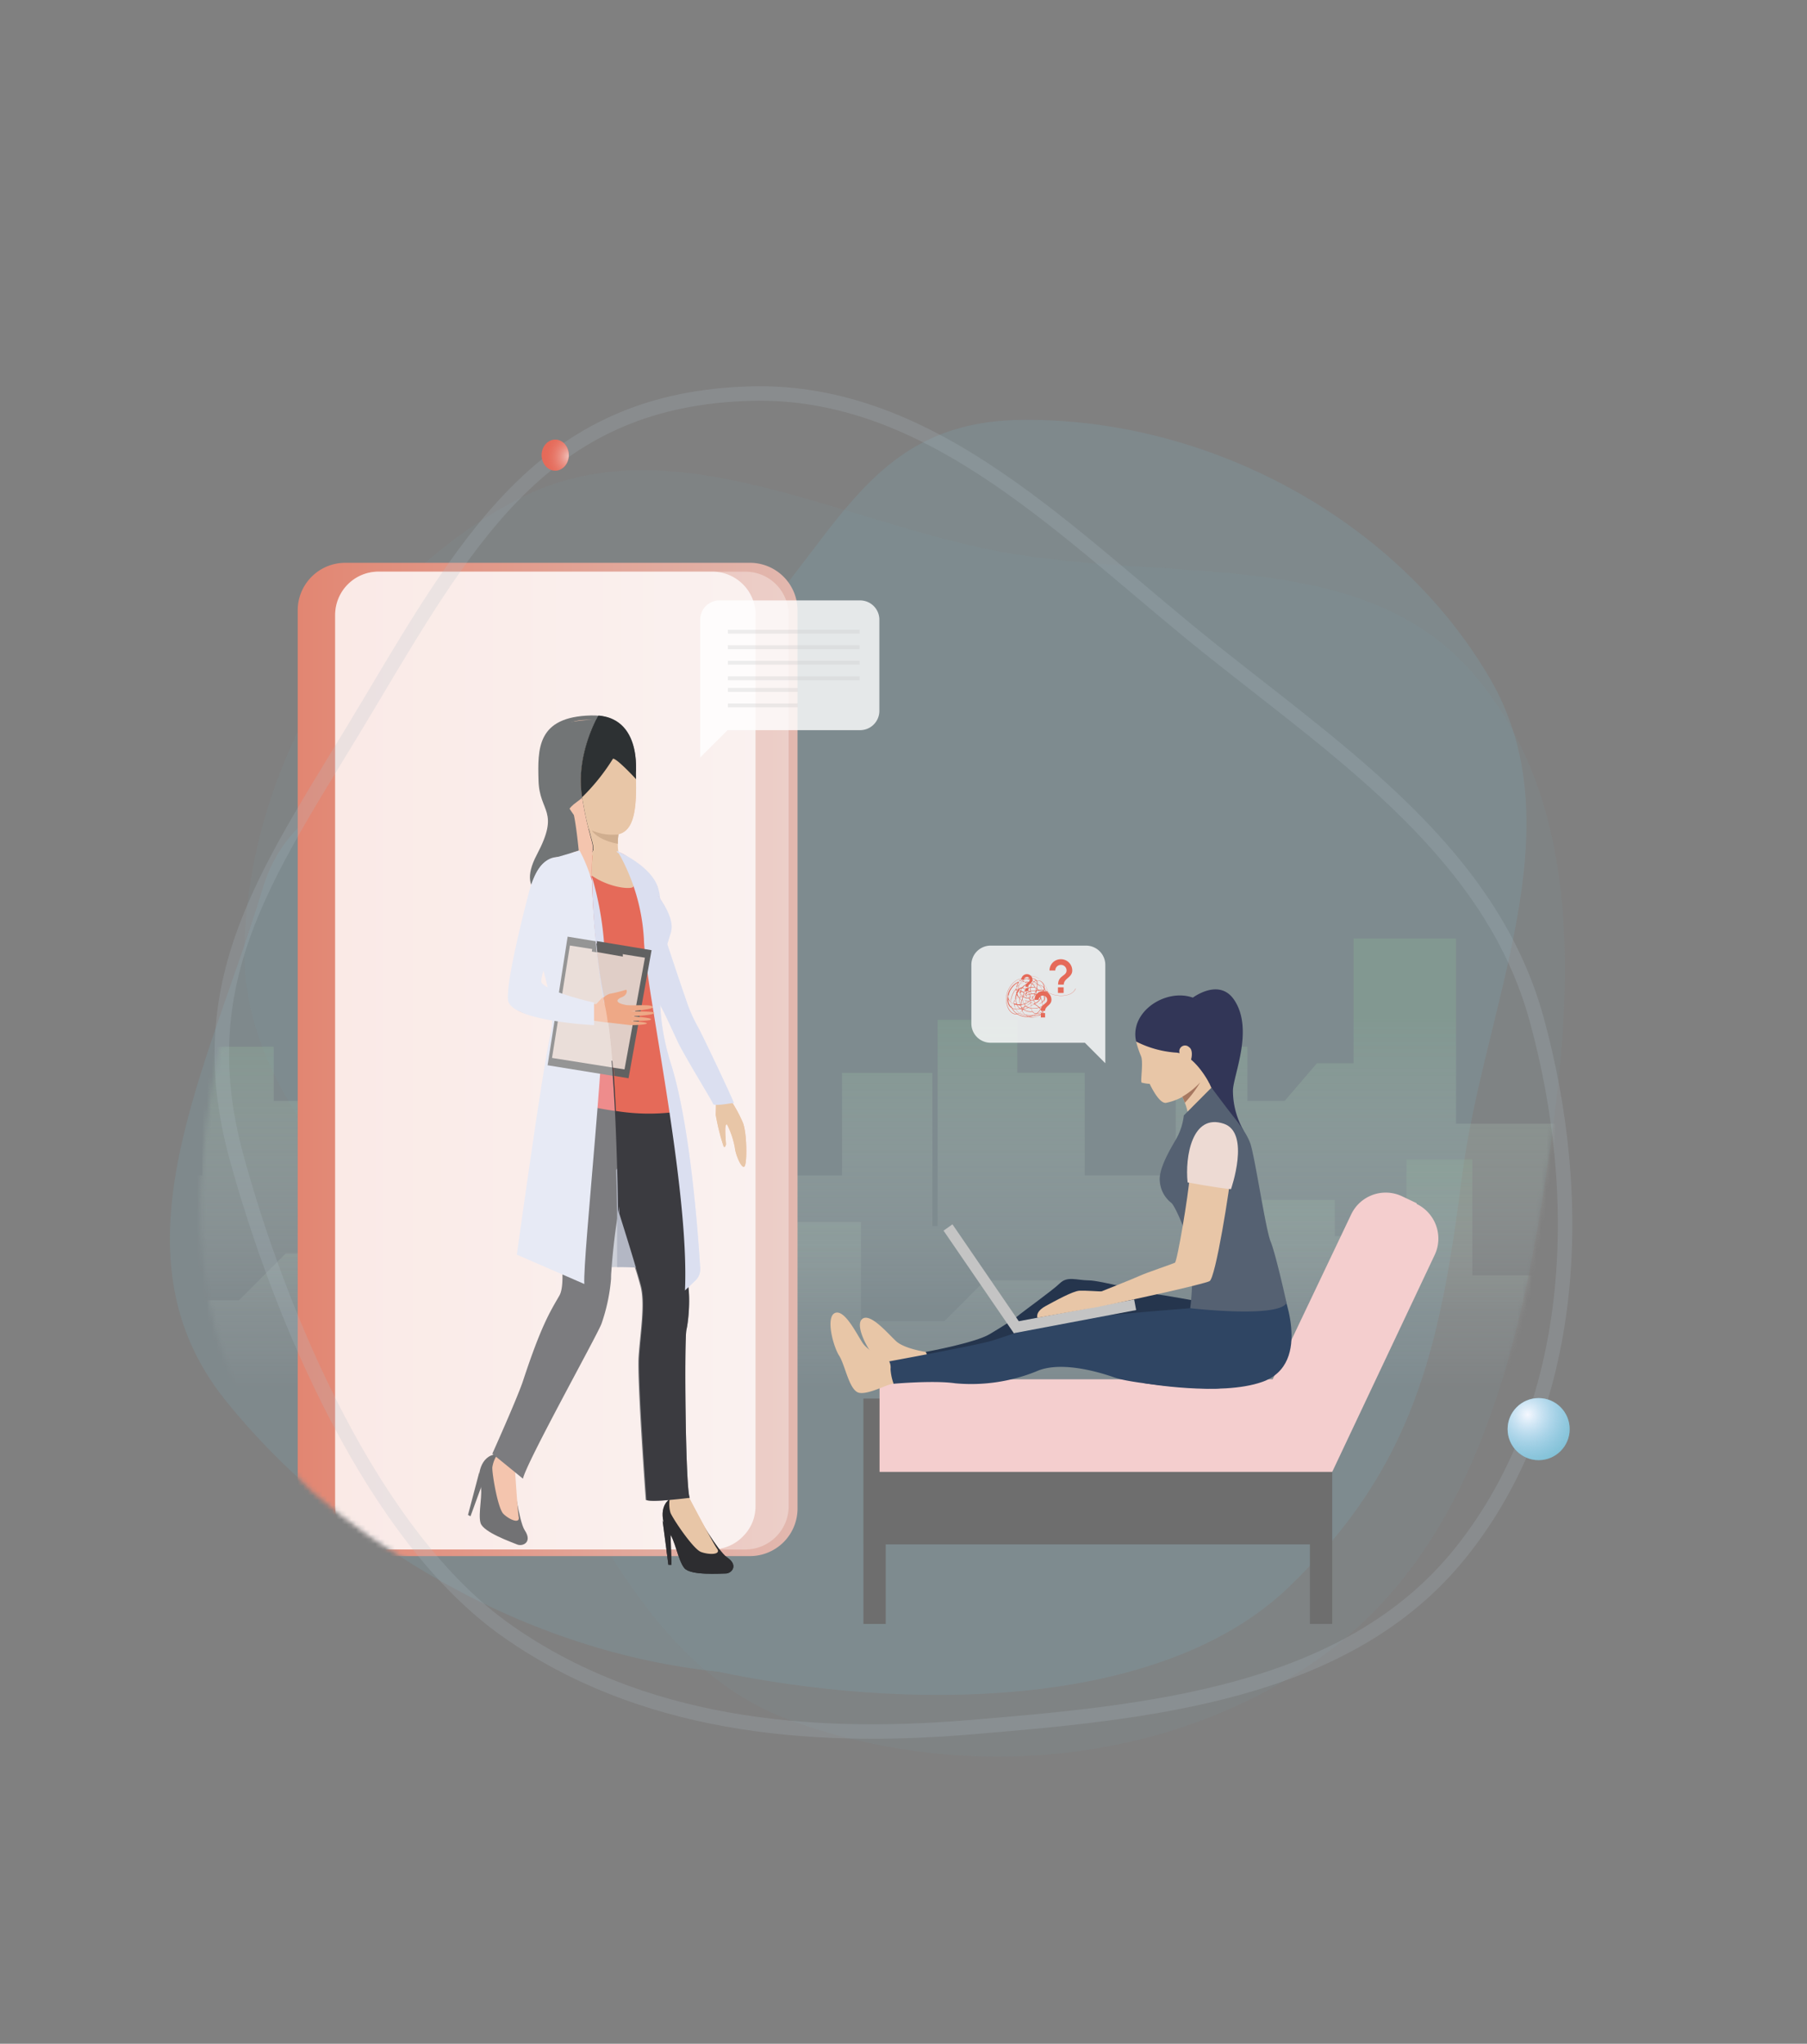 <svg id="Layer_1" data-name="Layer 1" xmlns="http://www.w3.org/2000/svg" xmlns:xlink="http://www.w3.org/1999/xlink" viewBox="0 0 375 424"><rect x="0" y="0" width="375" height="424" fill="#808080" stroke="none"/><defs><style>.cls-1{fill:#e0eae3;}.cls-1,.cls-2,.cls-3{fill-rule:evenodd;}.cls-2,.cls-3,.cls-36{fill:#7abed1;}.cls-2,.cls-3{fill-opacity:0.15;}.cls-2{opacity:0.4;}.cls-2,.cls-25,.cls-34,.cls-38,.cls-5,.cls-6{isolation:isolate;}.cls-4{mask:url(#mask);}.cls-38,.cls-5,.cls-6{opacity:0.3;}.cls-5{fill:url(#linear-gradient);}.cls-6{fill:url(#linear-gradient-2);}.cls-7{fill:#587aa3;}.cls-8{fill:url(#linear-gradient-3);}.cls-9{opacity:0.73;}.cls-10,.cls-21,.cls-25{fill:#fff;}.cls-11{fill:#b3b7c4;}.cls-12{fill:#2d2d30;}.cls-13{fill:#eea886;}.cls-14{fill:#dbdff0;}.cls-15{fill:#3b3b40;}.cls-16{fill:#2d3133;}.cls-17{fill:#e55353;}.cls-18{fill:#a77860;}.cls-19{fill:#616161;}.cls-20{fill:#e0cec7;}.cls-21{fill-opacity:0.33;}.cls-22{fill:#e8c6a7;}.cls-23{fill:#e56a59;}.cls-24{fill:#d0ae8f;}.cls-25{opacity:0.8;}.cls-26{fill:#6e6e6e;}.cls-27{fill:#f4cece;}.cls-28{fill:#25354d;}.cls-29{fill:#2f4563;}.cls-30{fill:#323657;}.cls-31{fill:#556172;}.cls-32,.cls-38{fill:#c4c4c4;}.cls-33{fill:#eddad3;}.cls-34{fill:none;stroke:#b3becb;stroke-width:3px;opacity:0.2;}.cls-35{fill:url(#radial-gradient);}.cls-37{fill:url(#radial-gradient-2);}</style><mask id="mask" x="-53.6" y="91.78" width="434.12" height="304.91" maskUnits="userSpaceOnUse"><g id="mask0"><path class="cls-1" d="M64.64,309.34c-31.84-30.67-24.9-75.45-13.46-113.25C61.34,162.53,34.5,127,62.06,105.36c27.91-21.93,92.3,6.57,127.78,5.9,38.62-.74,113.42-39.25,132.9-5.9,18.17,31.12,2.55,103.76-2.05,139.5-2.91,22.52-7.86,46.49-19.4,61.52-6.71,8.72-19.76,8.77-29.25,17.92-27.16,26.18-59.17,30.11-96.72,26.36C136.49,346.77,95.31,336.3,64.64,309.34Z"/></g></mask><linearGradient id="linear-gradient" x1="163.46" y1="214.63" x2="163.46" y2="154.04" gradientTransform="matrix(1, 0, 0, -1, 0, 426)" gradientUnits="userSpaceOnUse"><stop offset="0" stop-color="#8cb696"/><stop offset="1" stop-color="#fff" stop-opacity="0"/></linearGradient><linearGradient id="linear-gradient-2" x1="163.46" y1="188.69" x2="163.46" y2="138.04" gradientTransform="matrix(1, 0, 0, -1, 0, 426)" gradientUnits="userSpaceOnUse"><stop offset="0" stop-color="#8cb696" stop-opacity="0.85"/><stop offset="1" stop-color="#fff" stop-opacity="0"/></linearGradient><linearGradient id="linear-gradient-3" x1="61.78" y1="206.2" x2="165.51" y2="206.2" gradientTransform="matrix(1, 0, 0, -1, 0, 426)" gradientUnits="userSpaceOnUse"><stop offset="0" stop-color="#e28672"/><stop offset="1" stop-color="#e2b8af"/></linearGradient><radialGradient id="radial-gradient" cx="-90.25" cy="635.67" r="1" gradientTransform="matrix(-0.77, 5.94, 5.23, 0.68, -3275.93, 198.52)" gradientUnits="userSpaceOnUse"><stop offset="0" stop-color="#f1c3bd"/><stop offset="1" stop-color="#e56a59" stop-opacity="0"/></radialGradient><radialGradient id="radial-gradient-2" cx="-104.37" cy="620.95" r="1" gradientTransform="matrix(-1.76, 11.88, 11.88, 1.76, -7243.55, 440.53)" gradientUnits="userSpaceOnUse"><stop offset="0" stop-color="#f5f8ff"/><stop offset="1" stop-color="#a6d0f6" stop-opacity="0"/></radialGradient></defs><path class="cls-2" d="M274.39,343.59c-31.15,22.44-73.86,26.49-110,13.45-32.06-11.57-43.07-47.91-62.7-75.78-19.87-28.21-52.09-51.07-50.94-85.55,1.26-37.53,23.52-75,56.89-92.22,31.14-16.06,66,4.77,100.49,11.07s74.64-1.26,97.5,25.1c24,27.71,20.7,68.5,15.14,104.76C315.05,281.92,305.18,321.42,274.39,343.59Z"/><path class="cls-3" d="M46.76,290.48c-24.73-30.8-3.57-68.54,7.8-106.28,10.09-33.51,62.61-22.17,90.09-43.77,27.83-21.87,31.37-52.68,66.79-53.31,38.55-.68,78.22,20.2,97.71,53.54,18.19,31.11-1.25,68-5.79,103.71-4.53,35.55-10.07,60-35.82,84.81-27.08,26.12-80.61,25.62-118.62,17.61C110.14,342.86,71.2,320.91,46.76,290.48Z"/><g class="cls-4"><path class="cls-5" d="M380.52,222.59v174.1H-53.6V228.41h14V246.1h17.89l7.08,8.26h7.18v-42.8H9.1v11h14v21.28H42V217.16H56.81V228.4h7.73l6.69-7.81h7.61V194.7h21.28v38.43h21.76v9.26h8.43v-14h32.14v15.46h12.29V222.59h18.75v31.77h1.1v-42.8h16.52v11h14v21.28H244V217.16h14.86V228.4h7.74l6.69-7.81h7.61V194.7h21.27v38.43h21.77v9.26h8.43v-14h16.92v15.46h27.5V222.59Z"/><path class="cls-6" d="M-53.6,335.16v-87h16.35V264h18.79l5.73,5.75H49.61l9.7-9.72H78.89V243.73H96v22h31.53l12.15-12.18h39v20.53H196l8.43-8.45h21.34l6,6.05h26.41V248.94H277v7.51h14.89V240.53h13.66v24.06h38.31l3.58,3.59h33.08v67Z"/><path class="cls-7" d="M74.47,321.45H144.1a9,9,0,0,0,9-9V127.59a9,9,0,0,0-9-9H74.47a9,9,0,0,0-9,9V312.46A9,9,0,0,0,74.47,321.45Z"/><path class="cls-8" d="M71.68,322.83h83.93a9.88,9.88,0,0,0,9.9-9.85V126.61a9.88,9.88,0,0,0-9.9-9.85H71.68a9.87,9.87,0,0,0-9.9,9.85V313A9.87,9.87,0,0,0,71.68,322.83Z"/><g class="cls-9"><path class="cls-10" d="M156.79,127.59V312.47a9,9,0,0,1-.68,3.44,9.13,9.13,0,0,1-2,2.91,8.81,8.81,0,0,1-2.91,1.95,9,9,0,0,1-3.43.68H78.56a9,9,0,0,1-9-9V127.59a9,9,0,0,1,9-9h69.26a9,9,0,0,1,9,9Z"/></g><path class="cls-11" d="M118.23,264.08a48.05,48.05,0,0,1,21.57,0l-5.68-28.91S119.91,250.11,118.23,264.08Z"/><path class="cls-12" d="M144.67,314.32s4.35,7.53,6.19,8.76c2.5,1.67.94,3.36-.25,3.36s-7.24.45-8.57-1.1-2-6.17-3.24-7.38-2.38-5.68.6-7.19C142.67,309.11,144.67,314.32,144.67,314.32Z"/><path class="cls-13" d="M142.86,310.44s5,9.52,5.94,10.84-1.72,1.31-3.35.68-5.86-6.94-6.32-8.15a6.57,6.57,0,0,1-.12-3Z"/><path class="cls-12" d="M137.51,315.49l1.2,9.15.64,0-.2-6.59Z"/><path class="cls-12" d="M106.6,307.06s1.07,8.56,2.3,10.42c1.67,2.51-.47,3.41-1.58,2.94s-7-2.52-7.59-4.45.6-6.38-.08-8,0-6.09,3.44-6.27C106.82,301.54,106.6,307.06,106.6,307.06Z"/><path class="cls-13" d="M106.74,302.82s.64,10.38.91,11.9-2,.52-3.18-.65-2.37-8.4-2.3-9.65a6.65,6.65,0,0,1,1.06-2.7Z"/><path class="cls-12" d="M99.47,305.39l-2.35,8.9.52.28,2.24-6.14Z"/><path class="cls-13" d="M148.52,227.83a23.69,23.69,0,0,1,0,3.37,45.35,45.35,0,0,0,1.61,6.52c.19.53.45.1.53-.31,0-.24-.17-2.06-.14-3.08,0-.85.18-1.21.39-1a17.67,17.67,0,0,1,1.6,4.8c.14,1.46,1.44,4.52,2,3.84s.5-6.91-.32-9a29.31,29.31,0,0,0-2.44-4.56Z"/><path class="cls-14" d="M148,229c-.23-.67-6-10-7.36-12.91s-2.6-5.67-3.25-6.83l-.2-.39c-.45-.86-1.43-2.79-2.42-4.58l-.21-.37-.17-.71c-.7-1.24-.3-2.07-.43-3.11a3,3,0,0,0-.31-1l0,0a24.22,24.22,0,0,1-1.71-4c-.69-2.82-4-15.36-4-15.36s5.35,1.9,6.19,3.82c1.26,2.92,2.75,7.33,3.16,8.69s4.18,12.64,5,14.93a31.9,31.9,0,0,0,2.44,5.68c.87,1.47,7.14,14.74,7.58,16C152.19,228.71,148.2,229.63,148,229Z"/><path class="cls-15" d="M125,241.19c.22,1.07,1.63,5.54,3.2,10.51,1.43,4.53,3,9.47,4,12.62.35,1.18.61,2.11.75,2.67.9,3.73-.11,9.59-.44,14.48S134,311.18,134,311.18c1.23.58,9.15-.45,9.15-.45-.9-1.74-1.18-33-.69-34.86a29.42,29.42,0,0,0,.33-9.29,7.81,7.81,0,0,1-.16-1.67c-.05-2.62.49-7,.82-11.69.41-6-1.9-20.83-2.22-22.15,0-.12-.08-.29-.14-.5-.61-2.09-2.56-8-2.56-8-4-1.19-6.94-1.4-9.16-.94a6.82,6.82,0,0,0-5.37,4.64C122,231.66,124.72,239.8,125,241.19Z"/><path class="cls-15" d="M102.17,301.59l6.36,5.18c.67-3.31,15.29-29.54,16.28-32.11a37.79,37.79,0,0,0,2-9.36c0-.33,0-.88.07-1.59.18-2.77.68-8,1.41-12,.13-.75.27-1.47.42-2.13.8-3.49.94-15.45,1-22.48,0-3.13,0-5.29,0-5.29l-.2-.15c-1.5-1.14-11.14-8.12-14.51-1.6a20.09,20.09,0,0,0-1.82,5.5c-1.07,5.91,0,12.56.85,18.63.75,5.18,2.17,12.51,2.59,18,.22,3,.14,5.41-.53,6.59-1.9,3.31-3.75,6.12-7.59,17.82C107.23,290.33,102.17,301.59,102.17,301.59Z"/><path class="cls-16" d="M131.85,161.68s2.1-13.5-9.17-13.25-11.11,6.92-10.92,13.55,4.52,6.12-.35,15.33,4.22,9.21,4.22,9.21l7.05-9.61Z"/><path class="cls-13" d="M124.18,149.51s7.5,1.2,7.8,12-2,13.14-8.58,10.89-8.64-13.59-8.79-15.35S114.07,148.2,124.18,149.51Z"/><path class="cls-17" d="M110.89,187.32c0,3.73,4.23,12.64,4.88,15.39s1.7,3.64.83,7.16-3.59,15.44-3.48,16.49,16.56,6.3,28.06,4.18c0,0-4.48-16.82-4.8-18.75s.39-9.14.56-11.18,2.21-6.42,2.14-8.46-1.09-3.88-2.5-6.1c-.44-.69-.91-1.39-1.37-2.07a38.4,38.4,0,0,0-3.74-4.93,11.6,11.6,0,0,0-1.51-1.21,7,7,0,0,0-1.55-.83l-6.51-1s-4.05,1.47-6.38,2C115.51,178,111,178.66,110.89,187.32Z"/><path class="cls-17" d="M129.71,177.8l4,6,3.75,5.51a32.45,32.45,0,0,1-.68-3.28c-.08-.46-.17-1-.26-1.55a4.7,4.7,0,0,0-.12-.51c-1.6-3.45-6.56-6.05-6.74-6.14Z"/><path class="cls-13" d="M118.72,167.86c.68,1.22,1.4,8.77,1.4,8.77s9.58,3.44,8.6,1.49a7,7,0,0,1-.59-3,14.09,14.09,0,0,1,.11-1.84c0-.2,0-.31,0-.31S118.05,166.65,118.72,167.86Z"/><path class="cls-16" d="M127.18,157.49s-3.92,6.39-7.49,8.9-1.76,4.53-1.76,4.53-9.32-19.62-.47-21,14.3-1.46,14.54,11.82C132,161.76,128,157.39,127.18,157.49Z"/><path class="cls-18" d="M122.82,172.29c1.49,2.17,5.4,2.76,5.4,2.76a15.77,15.77,0,0,1,.11-1.94A11,11,0,0,1,122.82,172.29Z"/><path class="cls-14" d="M136.21,184a7.57,7.57,0,0,1,.38,2.11L135.17,184s-2.53-3.52-3.4-4.45a14.2,14.2,0,0,0-2.06-1.73S134.7,180.13,136.21,184Z"/><path class="cls-13" d="M115.66,206.26a44.7,44.7,0,0,0,5.16,1.62c2.49.59-.08,3.88-.08,3.88l-6.38-.66C113.36,211,115.66,206.26,115.66,206.26Z"/><path class="cls-17" d="M117.54,189.28s-5.84-2.42-7.57-2.56c0,0,1.18-9.89,6.91-8.84S117.54,189.28,117.54,189.28Z"/><path class="cls-13" d="M128.32,177s4.41,6.54,2.91,7.11-9.56-.76-13-7C118.23,177.14,123.36,174.6,128.32,177Z"/><path class="cls-14" d="M120.26,176.43s4.65,7.74,5.27,22.46-4.6,61.76-4.27,67.49l-14-6.09s5.29-38.46,7-45.8-3.8-17-4.43-27.75c0,0,.4-7.39,4.66-8.6S120.26,176.43,120.26,176.43Z"/><path class="cls-13" d="M110.72,184.27s1.06-7,6.31-5.88c5,1.11.31,10.34-.06,11.43s-4.1,10-4.42,11.19c-1,3.69-.07,3.78,1.47,4.65,4.55,2.58,13.9,2.41,15,3.11a1.63,1.63,0,0,1-.8,3c-2.35.1-15.82-1.15-17.7-1.33s-5.45-.32-4.5-6.69C106.64,199.46,110.72,184.27,110.72,184.27Z"/><path class="cls-14" d="M128.33,176.88a40.94,40.94,0,0,1,5.3,18c.27,9.78,9.49,51.48,8.52,72.84l2.15-2.05a3.19,3.19,0,0,0,.79-1.16,3.26,3.26,0,0,0,.22-1.38c-.37-6.14-2-29.56-6.07-42.4-4.69-14.85-.75-24.7,0-27.35s-1.73-6.18-2.58-7.44S133.83,178.91,128.33,176.88Z"/><path class="cls-19" d="M117.8,194.32,113.64,221l16.77,2.72,4.8-26.55Z"/><path class="cls-20" d="M118.27,196.16l-3.71,23.32,15,2.38,4.3-23.23Z"/><path class="cls-19" d="M122.82,197.41l.27-1.71,6.16,1,0,1.75Z"/><path class="cls-13" d="M120.62,207.9s2.81.45,3.07.41,1.37-1.82,2.66-2.13a27.56,27.56,0,0,0,3.3-.81c.39-.24.5,1-.74,1.5s-1.54,1.17.77,1.63c1.29.25,6.08-.27,5.68.51-.24.46-4.85.8-4.85.8s5,0,5.15.27c.33.58-4.67.79-4.87.76,0,0,4.28.24,4.31.61s-4.28.27-4.24.34,3.4.23,3.37.52-3,.41-3.62.35-6.45-.72-7.43-.92-2.65-.3-2.65-.3Z"/><path class="cls-14" d="M109.85,184.82s-4.85,18.11-4.44,22.57,17.87,5.29,17.87,5.29V208s-9.14-2-10.86-4.07c-.89-1.08,5.08-14.85,5.08-14.85s5.34-8.61.28-10.8S110.54,182.2,109.85,184.82Z"/><path class="cls-21" d="M78.54,118.6h76.18a8.92,8.92,0,0,1,6.33,2.63,9,9,0,0,1,2.62,6.36V312.46a9,9,0,0,1-8.95,9H78.54a9,9,0,0,1-9-9V127.59a9,9,0,0,1,2.62-6.36,8.92,8.92,0,0,1,6.33-2.63Z"/><path class="cls-11" d="M139.81,264.08a49.94,49.94,0,0,0-11.75-1.2V251.65s-.05-3.65-.19-8.92a80.09,80.09,0,0,1,6.2-7.56Z"/><path class="cls-12" d="M144.67,314.32s4.35,7.53,6.19,8.76c2.5,1.67.94,3.36-.25,3.36s-7.24.45-8.57-1.1-2-6.17-3.24-7.38-2.38-5.68.6-7.19C142.67,309.11,144.67,314.32,144.67,314.32Z"/><path class="cls-22" d="M142.86,310.44s5,9.52,5.94,10.84-1.72,1.31-3.35.68-5.86-6.94-6.32-8.15a6.57,6.57,0,0,1-.12-3Z"/><path class="cls-12" d="M137.51,315.49l1.2,9.15.64,0-.2-6.59Z"/><path class="cls-22" d="M148.52,227.83a23.69,23.69,0,0,1,0,3.37,45.35,45.35,0,0,0,1.61,6.52c.19.53.45.1.53-.31,0-.24-.17-2.06-.14-3.08,0-.85.18-1.21.39-1a17.67,17.67,0,0,1,1.6,4.8c.14,1.46,1.44,4.52,2,3.84s.5-6.91-.32-9a29.31,29.31,0,0,0-2.44-4.56Z"/><path class="cls-14" d="M148,229c-.23-.67-6-10-7.36-12.91s-2.6-5.67-3.25-6.83l-.2-.39c-.45-.86-1.43-2.79-2.42-4.58l-.21-.37-.17-.71c-.7-1.24-.3-2.07-.43-3.11a3,3,0,0,0-.31-1l0,0a24.22,24.22,0,0,1-1.71-4c-.69-2.82-4-15.36-4-15.36s5.35,1.9,6.19,3.82c1.26,2.92,2.75,7.33,3.16,8.69s4.18,12.64,5,14.93a31.9,31.9,0,0,0,2.44,5.68c.87,1.47,7.14,14.74,7.58,16C152.19,228.71,148.2,229.63,148,229Z"/><path class="cls-15" d="M143.43,253.22c-.33,4.74-.85,9.07-.81,11.69a9.15,9.15,0,0,0,.15,1.66c.49,2.07.15,7.39-.32,9.3s-.21,33.12.68,34.87c0,0-7.75,1-8.95.44,0,0-1.81-24.81-1.5-29.7s1.31-10.75.44-14.49c-.14-.57-.4-1.5-.76-2.67-.46-1.58-1.07-3.61-1.74-5.8s-1.42-4.56-2.12-6.81c0,0-.1-10.29-.62-21.21-.12-2.51-.26-5-.43-7.5,0-.18,0-.37,0-.55a7.82,7.82,0,0,1,2.22-.82c2.18-.46,5.09-.25,9,.94,0,0,1.91,5.91,2.51,8,.06.21.1.38.13.5C141.58,232.39,143.83,247.24,143.43,253.22Z"/><path class="cls-15" d="M129.71,227.12c0,7-.16,18.95-1,22.44-.16.66-.3,1.37-.44,2.13,0,0-.11-10.26-.65-21.15-.14-2.51-.28-5-.46-7.48,0-.51-.06-1-.11-1.52s-.07-1-.12-1.51a29.18,29.18,0,0,1,2.54,1.66l.2.16S129.71,224,129.71,227.12Z"/><path class="cls-16" d="M131.85,161.64l-9,15.24c.49-1,.06-1.83-.72-4.93-.23-.92-.5-2-.77-3.41-.18-.92-.38-2-.57-3.13h0c-1.12-6.81,1.51-13.22,2.76-15.78.06-.1.1-.19.14-.27.3-.6.5-.92.5-.92C133.74,149.26,131.85,161.64,131.85,161.64Z"/><path class="cls-22" d="M123.31,172.44a7.84,7.84,0,0,1-1.15-.5c-.4-1.51-.87-3.59-1.36-6.48h0c-1.13-6.75,1.53-13.1,2.8-15.64l.51.06s7.57,1.18,7.87,11.85S129.94,174.66,123.31,172.44Z"/><path class="cls-23" d="M141.18,230.54a42.85,42.85,0,0,1-13.37-.06c-.42-8.68-1.09-17.78-2.18-22.41-1.77-7.52-2.69-19.64-2.8-26.4a32.43,32.43,0,0,1,.13-4.35,2.09,2.09,0,0,1,.13-.49,2,2,0,0,0,.21-.86l5.2.85a6.71,6.71,0,0,1,1.54.82h0a12.32,12.32,0,0,1,1.5,1.2,40.72,40.72,0,0,1,3.72,5c.46.68.91,1.38,1.34,2.08,1.41,2.22,2.44,4,2.49,6.12s-2,6.44-2.13,8.49-.87,9.29-.55,11.23S141.18,230.54,141.18,230.54Z"/><path class="cls-17" d="M129.71,177.8l4,6,3.75,5.51a32.45,32.45,0,0,1-.68-3.28c-.08-.46-.17-1-.26-1.55a4.7,4.7,0,0,0-.12-.51c-1.6-3.45-6.56-6.05-6.74-6.14Z"/><path class="cls-22" d="M122.81,177.43a2.72,2.72,0,0,1,.13-.49c.5-1,.06-1.83-.72-4.91-.23-.92-.5-2-.77-3.41,2.73,1.56,6.86,4.26,6.86,4.26s0,.12,0,.32a16.56,16.56,0,0,0-.1,1.86,7.48,7.48,0,0,0,.55,3.05C129.35,179.43,125.47,178.32,122.81,177.43Z"/><path class="cls-16" d="M132,161.64s-4-4.34-4.79-4.24a42.73,42.73,0,0,1-6.41,8h0c-1.17-7.06,1.74-13.69,2.94-16.05C128.82,149.43,131.82,151.92,132,161.64Z"/><path class="cls-24" d="M122.82,172.29c1.49,2.17,5.4,2.76,5.4,2.76a15.77,15.77,0,0,1,.11-1.94A11,11,0,0,1,122.82,172.29Z"/><path class="cls-14" d="M136.5,184a10.15,10.15,0,0,1,.5,2.52L135.17,184s-2.53-3.52-3.4-4.45c-.63-.64-3.77-2-3.77-3C128,176.5,135,179.5,136.5,184Z"/><path class="cls-22" d="M131.24,184.1c-1,.4-5-.1-8.41-2.42a30.06,30.06,0,0,1,.13-4.19,1.88,1.88,0,0,1,.12-.48,1.72,1.72,0,0,0,.2-1,10.14,10.14,0,0,1,5.14,1S132.69,183.53,131.24,184.1Z"/><path class="cls-14" d="M125.43,208.55a.43.43,0,0,0,0-.11l0-.15c-.08-.37-.16-.76-.24-1.15a166.13,166.13,0,0,1-2.32-25v-.16A66.78,66.78,0,0,1,125.53,199C125.62,201.42,125.57,204.71,125.43,208.55Z"/><path class="cls-13" d="M128.27,212.22a19.84,19.84,0,0,1-2.07-.08c-.19-1.54-.39-2.91-.62-4a11.64,11.64,0,0,1,3.45.67C130.06,209.57,130,212.11,128.27,212.22Z"/><path class="cls-14" d="M128.33,176.88a40.94,40.94,0,0,1,5.3,18c.27,9.78,9.49,51.48,8.52,72.84l2.15-2.05a3.19,3.19,0,0,0,.79-1.16,3.26,3.26,0,0,0,.22-1.38c-.37-6.14-2-29.56-6.07-42.4-4.69-14.85-.75-24.7,0-27.35s-1.73-6.18-2.58-7.44S133.83,178.91,128.33,176.88Z"/><path class="cls-19" d="M135.22,197.13l-4.78,26.57-3-.5c0-.51-.06-1-.1-1.54-.25-3.47-.56-6.75-.93-9.45,0-.11,0-.24,0-.36-.18-1.32-.39-2.5-.61-3.48a.52.52,0,0,0,0-.11l0-.15c-.09-.38-.17-.78-.26-1.18-.62-3-1.13-6.52-1.54-10.12-.05-.51-.11-1-.16-1.57Z"/><path class="cls-20" d="M133.84,198.69l-4.24,23.17-2.43-.38c-.25-3.42-.55-6.63-.92-9.28,0-.12,0-.24,0-.35-.18-1.3-.4-2.47-.61-3.42a.36.36,0,0,0,0-.11.8.8,0,0,1,0-.15c-.09-.38-.17-.76-.26-1.16-.63-2.92-1.14-6.4-1.54-9.93Z"/><path class="cls-19" d="M129.25,196.66l0,1.8-5.3-.93c0-.21-.05-.43-.07-.66l-.12-1.17Z"/><path class="cls-13" d="M135.11,211.45c0,.47-4.24.27-4.19.34s3.32.23,3.32.52-3,.41-3.57.35l-4.57-.54c0-.12,0-.23,0-.35-.19-1.32-.41-2.51-.64-3.48a1.13,1.13,0,0,0,0-.15c-.08-.37-.17-.75-.25-1.14a3.4,3.4,0,0,1,1.35-.83,29.83,29.83,0,0,0,3.25-.8c.38-.23.5,1-.72,1.49s-1.54,1.17.77,1.63c1.26.24,6-.28,5.59.52-.22.46-4.78.79-4.78.79s4.92,0,5.08.26c.32.57-4.37.78-4.79.78C131.2,210.86,135.08,211.09,135.11,211.45Z"/><path class="cls-25" d="M145.31,157.15l5.68-5.67h27.5a4,4,0,0,0,4-4V128.56a4,4,0,0,0-4-4H149.31a4,4,0,0,0-4,4Z"/></g><path class="cls-25" d="M201.58,200.18a4,4,0,0,1,4-4h19.8a4,4,0,0,1,4,4v20.4l-4.24-4.25H205.58a4,4,0,0,1-4-4Z"/><path class="cls-23" d="M214.36,211.08a2.59,2.59,0,0,1-.48,0,2.75,2.75,0,0,1-.41-.11,3.31,3.31,0,0,1-.63,0,3.93,3.93,0,0,1-1.74-.56,1.1,1.1,0,0,1-.36,0,1.41,1.41,0,0,1-.85-.34,2.44,2.44,0,0,1-.65-.81,4.43,4.43,0,0,1-.42-2.12,4.75,4.75,0,0,1,.73-2.36,4.46,4.46,0,0,1,1.16-1.26,2.73,2.73,0,0,1,1.16-.48l.34,0a3.68,3.68,0,0,1,1.19-.46,2.81,2.81,0,0,1,2.06.34,5,5,0,0,1,1.95,2.71c0,.08.05.15.08.22l.35.19h0a5.21,5.21,0,0,0,1.71.47,5.29,5.29,0,0,0,2.14-.17,2.38,2.38,0,0,0,1.51-1.24l.06,0a2.46,2.46,0,0,1-1.55,1.28,5.43,5.43,0,0,1-2.17.17,5.33,5.33,0,0,1-1.73-.48h0l-.3-.15a4,4,0,0,1,.11,1.91,3.34,3.34,0,0,1-.8,1.63,4.12,4.12,0,0,1-.37.35l0,.06a.5.5,0,0,1,.07.25c0,.12-.15.23-.42.32l-.06,0a1.94,1.94,0,0,1-.79.48A2.82,2.82,0,0,1,214.36,211.08Zm-.73-.17a2.77,2.77,0,0,0,1.57,0,2,2,0,0,0,.67-.38,7.09,7.09,0,0,1-1.37.17l-.07,0A3.06,3.06,0,0,1,213.63,210.91Zm-2.44-.56a4,4,0,0,0,1.65.51,2.57,2.57,0,0,0,.48,0,2.39,2.39,0,0,1-.49-.28,5.43,5.43,0,0,1-.68-.13,2.59,2.59,0,0,1-.64-.25A1.3,1.3,0,0,1,211.19,210.35Zm1.79.26a2.13,2.13,0,0,0,.5.25,3.37,3.37,0,0,0,.82-.19c-.26,0-.52,0-.78,0Zm-.13-.08c.21,0,.44.05.67.06s.65,0,1,0a2.86,2.86,0,0,0,.54-.3,1.26,1.26,0,0,1-.27,0,.84.84,0,0,1-.51-.37,4.87,4.87,0,0,1-.66,0,2.94,2.94,0,0,1-1.3-.48c-.06.09-.11.18-.17.26a2.34,2.34,0,0,0,.64.82Zm2.28-.22a3.64,3.64,0,0,1-.47.28,6,6,0,0,0,1.31-.19,1.24,1.24,0,0,0,.18-.22,1.75,1.75,0,0,0,.18-.29,2.12,2.12,0,0,1-.51.28A1.93,1.93,0,0,1,215.13,210.31Zm-3.55-.14a3.6,3.6,0,0,0,1.14.34h0a2.4,2.4,0,0,1-.64-.81,2.25,2.25,0,0,1-.21.24A1.61,1.61,0,0,1,211.58,210.17Zm4.8-.23a2,2,0,0,1-.28.41c.2-.07.32-.15.32-.24A.45.45,0,0,0,216.38,209.94Zm-4.29-6.86-.21,0a2.71,2.71,0,0,0-1.13.46,4.51,4.51,0,0,0-1.14,1.25,4.6,4.6,0,0,0-.72,2.33,4.18,4.18,0,0,0,.42,2.08,2.4,2.4,0,0,0,.62.79,1.44,1.44,0,0,0,.81.33,1.23,1.23,0,0,0,.27,0,3,3,0,0,1-.78-.73,3.14,3.14,0,0,1-.28-.46,1.47,1.47,0,0,1-.57-.54,2.3,2.3,0,0,1-.31-1.2,2.88,2.88,0,0,1,.06-.59,3,3,0,0,1,.65-1.81,3.85,3.85,0,0,1,1.51-1.31l.18-.07a3,3,0,0,1,.25-.25A3.27,3.27,0,0,1,212.09,203.08Zm-2,6.1a2.16,2.16,0,0,0,.22.36,2.88,2.88,0,0,0,.83.76,1.4,1.4,0,0,0,.34-.13,1.12,1.12,0,0,1-.2-.17,6.26,6.26,0,0,1-.49-.66,1.86,1.86,0,0,1-.33,0A1.6,1.6,0,0,1,210.06,209.18Zm4.26.7a.8.8,0,0,0,.44.32,2.09,2.09,0,0,0,.35,0,2.73,2.73,0,0,0,.52-.5,3.46,3.46,0,0,0,.22-.31,3.36,3.36,0,0,1-1.53.45Zm1.63-.49a2.41,2.41,0,0,1-.26.39,3.33,3.33,0,0,1-.46.46,1.84,1.84,0,0,0,.56-.14,2,2,0,0,0,.52-.28,3,3,0,0,0-.27-.35l-.09-.08Zm-5.1,0a4.44,4.44,0,0,0,.45.62,1.2,1.2,0,0,0,.21.17,1.42,1.42,0,0,0,.3-.25,2.85,2.85,0,0,0,.23-.26.42.42,0,0,1-.06-.14.88.88,0,0,1,0-.15l-.08,0-.18-.07A2.79,2.79,0,0,1,210.85,209.34Zm1.52,0a2.84,2.84,0,0,0,1.22.43,4,4,0,0,0,.6,0,2.17,2.17,0,0,1-.22-.55l0-.09-.27,0-.33-.1a3.47,3.47,0,0,1-.65.25,1.65,1.65,0,0,1-.32.06Zm1.65-.16s0,0,0,.06a2.57,2.57,0,0,0,.24.57,3.19,3.19,0,0,0,1.62-.5l-.3-.27-.3.08A3.88,3.88,0,0,1,214,209.19Zm2,.15.09.09a3.3,3.3,0,0,1,.28.35l0,0a3.47,3.47,0,0,0,.27-1,3.19,3.19,0,0,1-.66.61Zm.74-.71a2.92,2.92,0,0,1-.06.44,3,3,0,0,1-.18.6,2.23,2.23,0,0,0,.27-.26,3.29,3.29,0,0,0,.78-1.57,4.3,4.3,0,0,1-.65.55c-.05.08-.1.16-.16.24Zm-4.74.71s0,.08,0,.11a1,1,0,0,0,0,.1l.13-.19-.21,0Zm0-.07.2,0-.16-.15-.07,0,0,.11Zm.51-.33a3.58,3.58,0,0,1-.17.34,2.25,2.25,0,0,0,.36-.06,3.28,3.28,0,0,0,.57-.21,2.3,2.3,0,0,1-.44-.23l-.32.16Zm-1.69.33a3.33,3.33,0,0,0,.78-.07,1.69,1.69,0,0,1-.46-.43l-.19-.32a4.05,4.05,0,0,1-.47-.12h0A2.91,2.91,0,0,0,210.8,209.27Zm4.86-.24.27.24a2.05,2.05,0,0,0,.16-.41Zm-5.65.05a1.57,1.57,0,0,0,.43.15l.28,0-.18-.35a2.89,2.89,0,0,1-.19-.62,2.57,2.57,0,0,1-.59-.31A2.68,2.68,0,0,0,210,209.08Zm2.08,0a.8.8,0,0,0,.17.15c0-.08.09-.17.13-.27Zm-.31.1.12,0,0-.07Zm4.4-.39a2.86,2.86,0,0,1-.15.41,3.23,3.23,0,0,0,.65-.63v-.06l-.14.09a3.13,3.13,0,0,1-.36.19Zm-5.17-.36c.05.09.11.18.17.27a1.3,1.3,0,0,0,.5.44l.19,0a1.43,1.43,0,0,1,0-.22v0a2.28,2.28,0,0,1-.2-.38A3.18,3.18,0,0,1,211,208.46Zm3,.66a3.62,3.62,0,0,0,1.27-.06l.25-.06a7.84,7.84,0,0,0-1-.68l-.24.14-.41.26A4,4,0,0,0,214,209.12Zm-.58-.12.26.07.25,0c0-.11-.05-.23-.08-.35C213.71,208.84,213.57,208.93,213.42,209Zm-1.5,0s0,0,0,.08l0,0Zm0-.14.14.18a3.52,3.52,0,0,0,.39-.17,2.52,2.52,0,0,0,.13-.33l0-.05-.11-.13-.1,0a3.43,3.43,0,0,1-.44.09A2.56,2.56,0,0,0,211.9,208.88Zm-2.74-1.82c0,.11,0,.22,0,.33a2.13,2.13,0,0,0,.3,1.16,1.41,1.41,0,0,0,.47.47,2.62,2.62,0,0,1-.22-1.09A1.41,1.41,0,0,1,209.16,207.06Zm5.47,1.21a8.63,8.63,0,0,1,1,.71,4.71,4.71,0,0,0,.52-.21,2.55,2.55,0,0,0,.06-.78,1.38,1.38,0,0,1-.33.2,1,1,0,0,1-.83,0l-.13-.08Zm-1.75.47a1.91,1.91,0,0,0,.45.23c.18-.09.35-.18.51-.28,0-.18-.05-.37-.08-.56l-.38.29C213.24,208.52,213.07,208.63,212.88,208.74Zm-.27-.13a1.69,1.69,0,0,1-.08.24l.22-.12a1.49,1.49,0,0,1-.14-.12Zm-.91-.11a2.56,2.56,0,0,0,.11.24,2,2,0,0,1,0-.25Zm4.54-.57a2.76,2.76,0,0,1,0,.81l.3-.17a1.18,1.18,0,0,0,.19-.11,8.21,8.21,0,0,0,0-1.11,2.24,2.24,0,0,1-.45.58Zm-3.6.61a.93.93,0,0,0,.18.16l.52-.33.41-.32c0-.06,0-.12,0-.18l-.22-.09a3,3,0,0,1-.79.48A2.29,2.29,0,0,1,212.64,208.54Zm1.18-.46c0,.2.05.39.08.57l.4-.25a1.37,1.37,0,0,0,.2-.13l-.05,0L214,208A.69.69,0,0,1,213.82,208.08Zm2.94.41Zm-4.28-.14.09.12v0l.06-.2Zm-1.5,0a3.18,3.18,0,0,0,.62,0,3.14,3.14,0,0,1-.14-1.27l-.1-.09-.05-.07a3.09,3.09,0,0,0-.41.21.75.75,0,0,0-.18.13v0a2.49,2.49,0,0,0,.26,1Zm.55-1.17a3.06,3.06,0,0,0,.14,1.21h.13a2.8,2.8,0,0,1,0-.4,2.42,2.42,0,0,1,.1-.56A1.63,1.63,0,0,1,211.53,207.22Zm.47.27a2.44,2.44,0,0,0-.1.54h0a2.56,2.56,0,0,0,0,.39l.42-.08.08,0a1.88,1.88,0,0,1-.29-.81l-.08,0Zm4.75-.26a7.81,7.81,0,0,1,0,1.18l.09-.07a3.11,3.11,0,0,0,.46-1.69.6.6,0,0,0-.25-.56.1.1,0,0,0-.05,0,2.89,2.89,0,0,1-.26,1.18Zm-6.33,1,.06,0,.41.1a2.66,2.66,0,0,1-.24-1,.87.87,0,0,0-.23.47A1.15,1.15,0,0,0,210.42,208.24Zm1.73-.7a1.88,1.88,0,0,0,.28.75l.24-.08c.05-.21.09-.41.13-.6h-.08A2.22,2.22,0,0,1,212.15,207.54ZM217,206l.09.05a.7.7,0,0,1,.28.62,3.12,3.12,0,0,1-.39,1.59,4.08,4.08,0,0,0,.58-.52,4.06,4.06,0,0,0-.14-1.85c-.17-.08-.32-.15-.46-.2a2.36,2.36,0,0,1,0,.28Zm-3,1.94.47.26.09,0,.26-.15a1.72,1.72,0,0,1-.39-.51h-.08C214.25,207.7,214.13,207.81,214,207.92Zm1,.17.09.06a.87.87,0,0,0,.77,0,1.38,1.38,0,0,0,.35-.22,2.66,2.66,0,0,0-.12-.56,1.43,1.43,0,0,0-.08-.22,2.46,2.46,0,0,1-.92.92Zm-5.2-.19a2.2,2.2,0,0,0,.59.32,1.53,1.53,0,0,1,0-.37,1,1,0,0,1,.3-.55,2.85,2.85,0,0,1,.24-1.19,3,3,0,0,1-.06-.67h-.22a5,5,0,0,0-.78,1.79A3.05,3.05,0,0,0,209.76,207.9Zm3.11-.28c0,.17-.07.36-.12.55a3.2,3.2,0,0,0,.68-.42,2.33,2.33,0,0,0-.56-.13Zm1.64-.08a1.66,1.66,0,0,0,.39.51A.67.67,0,0,1,215,208a2.43,2.43,0,0,0,.9-.9v0a1.39,1.39,0,0,0-.36-.44,1.61,1.61,0,0,1-.39.53,1.9,1.9,0,0,1-.67.39Zm-.71.36a.38.38,0,0,1,0,.1l.07-.06-.08,0Zm0-.08.15.07.31-.29a.82.82,0,0,1-.27,0,.36.36,0,0,1-.19-.08l0,0c0,.1,0,.19,0,.27Zm2.22-.76c0,.09.08.18.11.27a3,3,0,0,1,.11.52,1.89,1.89,0,0,0,.42-.59l0,0c0-.28-.06-.56-.1-.86,0-.11,0-.21-.07-.32a4.83,4.83,0,0,1-.5,1Zm-6.81-.25v0a1.48,1.48,0,0,0,.49,1,4.48,4.48,0,0,1,.07-.64,5,5,0,0,1,.77-1.77,2.47,2.47,0,0,0-.38.05,1.12,1.12,0,0,0-.72.65A2.78,2.78,0,0,0,209.2,206.81Zm4.37.92.15.06a1.1,1.1,0,0,0,0-.18Zm-.69-.18a2.91,2.91,0,0,1,.62.15l.18-.16h0v-.09a1.52,1.52,0,0,1-.25-.4.74.74,0,0,1-.42.05l-.09,0C212.92,207.21,212.9,207.37,212.88,207.55Zm1-.06a.25.25,0,0,0,.15,0,1.3,1.3,0,0,0,.34,0l0-.06c-.06-.13-.12-.27-.17-.41a3.91,3.91,0,0,1-.37.44Zm-1.7,0a1.93,1.93,0,0,0,.58.08h.09c0-.18,0-.35.05-.49a3.06,3.06,0,0,1-.55-.26l-.08.14-.1.19c0,.11,0,.23,0,.34Zm2.33,0h0a1.77,1.77,0,0,0,.66-.38,1.86,1.86,0,0,0,.39-.52,1.63,1.63,0,0,0-.34-.19h-.05l-.11,0c0,.1,0,.2-.05.3a2.27,2.27,0,0,1-.5.75Zm-.72-.06,0,0a4.49,4.49,0,0,0,.41-.46l-.06-.19-.43.17c0,.14,0,.29.05.43Zm-1.73,0,0,0c0-.05,0-.1,0-.15S212,207.38,212,207.42Zm2.24-.43.09.22.08.2a2.08,2.08,0,0,0,.47-.7,2.38,2.38,0,0,0,0-.26l-.44.18c-.08.12-.16.25-.25.36Zm-2.73.14a1.88,1.88,0,0,0,.42.27c0-.1.07-.2.12-.3a2,2,0,0,1,.06-.42h0l-.56.22Zm2-.11a2,2,0,0,0,.17.3l0-.34Zm-2.58-.8a2.82,2.82,0,0,0-.2,1,.78.78,0,0,1,.15-.1l.39-.2A2.14,2.14,0,0,1,210.92,206.22Zm5.65-.24a2.41,2.41,0,0,1,.07.37c0,.25.07.5.1.74a2.86,2.86,0,0,0,.2-1.07,1.4,1.4,0,0,0-.37,0Zm-5.2,1,0,.05.06.06a.78.78,0,0,1,0-.16Zm1.56,0,.11,0a.78.78,0,0,0,.37-.05l-.21-.51a.42.42,0,0,1,0-.1l-.29.07a.88.88,0,0,1,.06.27A1.41,1.41,0,0,1,212.93,207Zm2.67-.45a1.77,1.77,0,0,1,.38.44,5.12,5.12,0,0,0,.48-1,3.75,3.75,0,0,0-.78.18,1,1,0,0,1-.08.38Zm-3.25.19a4.12,4.12,0,0,0,.52.24v-.26a.77.77,0,0,0-.07-.26l-.31.09A1.33,1.33,0,0,0,212.35,206.74Zm.88-.38,0,.08c.07.19.14.36.21.52l.16-.05c0-.2,0-.41-.08-.61A1.65,1.65,0,0,0,213.23,206.36Zm-1,.36a1.55,1.55,0,0,0,0,.21l0,0a.64.64,0,0,1,.08-.14l-.06,0Zm-1.23-.61a1.89,1.89,0,0,0,.37.81l.16-.08a6.22,6.22,0,0,1,.13-.65,1.75,1.75,0,0,1-.18-.29,1.45,1.45,0,0,1-.12-.35,1.77,1.77,0,0,0-.33.52Zm3.23.65c0,.06,0,.1.05.15l.16-.23Zm-.57-.47c0,.2.06.4.08.6l.41-.16c-.05-.16-.1-.32-.14-.48Zm-2,0c0,.19-.08.37-.1.55l.48-.19a1.85,1.85,0,0,1-.38-.36Zm.54.39.08,0a1,1,0,0,1,.08-.11l-.16,0Zm1.83-.4c0,.15.08.3.13.45l.28-.12h0l.18-.31A3.11,3.11,0,0,0,214,206.25Zm-2.35-.08a2.23,2.23,0,0,0,.44.43h0a3.05,3.05,0,0,1,.2-.53l.05-.09a2.71,2.71,0,0,0-.56-.31,1.59,1.59,0,0,0-.07.2c0,.11-.06.21-.08.31Zm.76-.15a.25.25,0,0,1,0,.07,3.8,3.8,0,0,0-.18.47l.22-.07a2.61,2.61,0,0,1,.23-.24,1,1,0,0,0-.23-.23Zm2.27.25a2.15,2.15,0,0,1-.14.26l.38-.16v-.05l-.24,0Zm.51.07a1.17,1.17,0,0,1,.31.17,1.18,1.18,0,0,0,.08-.31l-.39.14Zm-3.85-2.62-.06,0a3.86,3.86,0,0,0-1.48,1.28,3.21,3.21,0,0,0-.62,1.46,2.39,2.39,0,0,1,.15-.37,1.19,1.19,0,0,1,.77-.69,3.12,3.12,0,0,1,.44,0,3,3,0,0,1,.27-.35,2.54,2.54,0,0,1,.53-1.3Zm1.34,2.59a.93.93,0,0,0-.14.14l.19,0A.41.41,0,0,0,212.72,206.31Zm.05-.05a.75.75,0,0,1,.07.12l.29-.07-.09-.24-.1.07-.17.12Zm2.27,0,.09,0,.49-.18a1.13,1.13,0,0,0-.16-.56l-.44,0v0A3.33,3.33,0,0,1,215,206.27ZM213.1,206l.1.25c.12,0,.23,0,.35-.06l-.06-.38A1.76,1.76,0,0,0,213.1,206Zm1.65.17.22,0a3.85,3.85,0,0,0,0-.48,3.55,3.55,0,0,1-.21.44Zm-1.2-.38c0,.13,0,.26.06.39l.35,0c0-.13-.07-.26-.1-.39v0C213.75,205.77,213.65,205.79,213.55,205.83Zm-1.06.13a1.14,1.14,0,0,1,.24.25l.17-.13L213,206a2.71,2.71,0,0,0-.23-.45,2,2,0,0,0-.29.4Zm1.76.21a3,3,0,0,1,.43,0,4.8,4.8,0,0,0,.26-.57v0l-.65.06a2.38,2.38,0,0,0-.37.06.11.11,0,0,0,0,.05l.09.4h.23Zm-2.87-.65a2.06,2.06,0,0,0,.12.35,1.76,1.76,0,0,0,.14.23l.06-.26.07-.21Zm4.16,0a1.11,1.11,0,0,1,.14.54l.25-.07a2.66,2.66,0,0,1,.55-.11,2.5,2.5,0,0,0-.15-.38A5.57,5.57,0,0,0,215.54,205.56Zm-4.64-.11a2.55,2.55,0,0,0,0,.55,2.41,2.41,0,0,1,.33-.5A2.35,2.35,0,0,0,210.9,205.45Zm1.93.06a2.48,2.48,0,0,1,.24.46l.4-.19c0-.12,0-.24-.07-.36s-.05-.19-.08-.28A1.76,1.76,0,0,0,212.83,205.51Zm3.8.4a1.55,1.55,0,0,1,.31,0c0-.1,0-.21,0-.31a1.22,1.22,0,0,0-.26-.06,2,2,0,0,1-.09.33Zm-4.77-.31a2.39,2.39,0,0,1,.57.31,2.59,2.59,0,0,1,.31-.41.75.75,0,0,0-.6-.41A2.12,2.12,0,0,0,211.86,205.6Zm4.55,0a2,2,0,0,1,.1.26,1.05,1.05,0,0,0,.06-.24Zm.54,0a3.35,3.35,0,0,1,.45.19.75.75,0,0,1-.05-.16,5,5,0,0,0-1.92-2.67,2.79,2.79,0,0,0-2-.34,3.8,3.8,0,0,0-1.08.4,3,3,0,0,1,.8.12,2.63,2.63,0,0,1,1-.1,1.35,1.35,0,0,1,1,.45,1.26,1.26,0,0,1,1.13.35,1.51,1.51,0,0,1,.47,1.2l0,0A1.41,1.41,0,0,1,217,205.59Zm-3.56-.48c0,.1.05.19.07.29s.06.24.08.36l.3-.09a2,2,0,0,1,0-.72A2.6,2.6,0,0,0,213.39,205.11Zm.55-.17a2,2,0,0,0,0,.72l.39-.06.64-.06c0-.11-.05-.22-.08-.33s0-.15-.09-.23a1.6,1.6,0,0,0-.82,0Zm-2.54.52a2.22,2.22,0,0,1,.39.11,2.68,2.68,0,0,1,.26-.47A1.19,1.19,0,0,0,211.4,205.46Zm5.25,0,.23.05a1.72,1.72,0,0,0-.18-.42c0,.12,0,.24,0,.36Zm-1.49-.31c0,.11-.07.22-.11.33l.37,0A1.25,1.25,0,0,0,215.16,205.2Zm-.31-.18a.7.7,0,0,1,.06.17c0,.1.06.21.08.31,0-.12.08-.23.11-.34l-.06,0Zm1.53.46h.21v0a2.09,2.09,0,0,0,0-.43,1.19,1.19,0,0,0-.68-.47l-.26-.08A3.43,3.43,0,0,1,216.38,205.48Zm-1.2-.35a1.22,1.22,0,0,1,.32.36,7.87,7.87,0,0,1,.8,0,3.21,3.21,0,0,0-.74-1l-.25-.06A4.07,4.07,0,0,1,215.18,205.13Zm-3-.1a.82.82,0,0,1,.6.42,1.89,1.89,0,0,1,.51-.38,4.15,4.15,0,0,0-.24-.63l-.32.14A2,2,0,0,0,212.19,205Zm-1.29.35.4.05a1.8,1.8,0,0,1,.15-.92,5.3,5.3,0,0,0-.53.53.28.28,0,0,0,0,.09A2.18,2.18,0,0,0,210.9,205.38Zm.67-1,0,0a1.81,1.81,0,0,0-.18.94,1.12,1.12,0,0,1,.73-.37h0a2.09,2.09,0,0,1,.6-.51l.32-.14a2.11,2.11,0,0,0-.35-.5h0a2.8,2.8,0,0,0-.71.29,3.19,3.19,0,0,0-.38.26Zm-.9,1h.16a1.85,1.85,0,0,1,0-.23l-.18.23Zm4.15-.44a1.19,1.19,0,0,1,.25.13l.05,0a3.85,3.85,0,0,0,.12-.69,6.14,6.14,0,0,0-.86-.12,2.2,2.2,0,0,1,.44.65Zm-1.7-.51a4.73,4.73,0,0,1,.25.62,2.32,2.32,0,0,1,.51-.16c0-.11.07-.22.11-.33s.09-.19.14-.28h0a3.07,3.07,0,0,0-1,.15Zm2.47,0,.38.1a1.44,1.44,0,0,1,.66.43,1.43,1.43,0,0,0-.45-1.06,1.17,1.17,0,0,0-1-.33.81.81,0,0,1,.13.3,1.22,1.22,0,0,1,0,.32l.19.17.08.06Zm-4.08-.74a2.49,2.49,0,0,0-.58,1.25,4.22,4.22,0,0,1,.58-.54,2.29,2.29,0,0,1,.65-.77h-.11a1.32,1.32,0,0,0-.54.07Zm2.76,1.17a1.76,1.76,0,0,1,.46.06,2,2,0,0,0-.46-.62h-.06a2.85,2.85,0,0,0-.16.3,1.52,1.52,0,0,0-.09.28l.32,0Zm1-.5.13,0-.13-.11v.08Zm-2.58-.49a2.34,2.34,0,0,1,.35.5,3.3,3.3,0,0,1,1.09-.14h0a2,2,0,0,0-.59-.31A1.63,1.63,0,0,0,212.74,203.85Zm1.56.36a5,5,0,0,1,.95.12v-.12a3.7,3.7,0,0,0-.62-.41,1.85,1.85,0,0,0-.36.38l0,0Zm-2.05-.58a2.1,2.1,0,0,0-.6.65l.27-.18a2.84,2.84,0,0,1,.68-.29A1,1,0,0,0,212.25,203.63Zm.85.12a1.75,1.75,0,0,1,.51.07,2,2,0,0,1,.61.32,1.8,1.8,0,0,1,.35-.38,7,7,0,0,0-1.43-.56,2.07,2.07,0,0,0-.47.18,2.43,2.43,0,0,0-.35.2,1.1,1.1,0,0,1,.36.21,2,2,0,0,1,.42,0Zm1.59,0a5.42,5.42,0,0,1,.56.37,1,1,0,0,0,0-.25,1.09,1.09,0,0,0-.14-.31,1.08,1.08,0,0,0-.29.13l-.1.06Zm-1.41-.59.54.18a7.43,7.43,0,0,1,.81.37.57.57,0,0,1,.13-.08,1.11,1.11,0,0,1,.27-.12,1.29,1.29,0,0,0-.9-.41A2.75,2.75,0,0,0,213.28,203.16Zm-1.05-.09a5.09,5.09,0,0,0-.47.34l-.16.16a1.46,1.46,0,0,1,.46,0l.17,0a3.45,3.45,0,0,1,.78-.38,3.13,3.13,0,0,0-.78-.1Z"/><path class="cls-23" d="M219.55,206h1.18v-1.17h-1.18Zm.59-7a2.34,2.34,0,0,0-2.34,2.34H219a1.17,1.17,0,1,1,2.34,0c0,1.18-1.76,1-1.76,2.93h1.18c0-1.31,1.76-1.46,1.76-2.93A2.35,2.35,0,0,0,220.14,199Z"/><path class="cls-23" d="M216,211.08h.88v-.91H216Zm.44-5.47a1.79,1.79,0,0,0-1.75,1.82h.87a.88.88,0,1,1,1.76,0c0,.92-1.32.8-1.32,2.28h.88c0-1,1.32-1.14,1.32-2.28A1.8,1.8,0,0,0,216.43,205.61Z"/><path class="cls-23" d="M212.82,205.61h.58V205h-.58Zm.29-3.51a1.17,1.17,0,0,0-1.17,1.17h.58a.59.59,0,0,1,1.18,0c0,.58-.88.51-.88,1.46h.58c0-.66.88-.73.88-1.46A1.17,1.17,0,0,0,213.11,202.1Z"/><path class="cls-26" d="M276.47,290.15H179.18V320.4h97.29Z"/><path class="cls-27" d="M294,249.62l-3-1.42A7.93,7.93,0,0,0,280.38,252l-2.38,5-13.88,29.15H182.53v19.21h93.94l21.26-45a7.87,7.87,0,0,0,.76-3,8,8,0,0,0-4.52-7.6Z"/><path class="cls-26" d="M276.47,336.9V320.4h-4.63v16.5Z"/><path class="cls-26" d="M183.81,336.9V320.4h-4.63v16.5Z"/><path class="cls-22" d="M194.26,284.93a11,11,0,0,1-1.36-2.82,3.36,3.36,0,0,0-.79-1.64s-4.45-.65-6.16-2.24-5.33-5.91-7-4.61,1.24,6.75,3,8.39,4.11,4.54,6.25,4.32A58.92,58.92,0,0,0,194.26,284.93Z"/><path class="cls-28" d="M194.26,284.67l-2.15-4.2s10.28-1.88,13.28-3.69l2.2-1.34c1.59-1,2.9-1.83,3.37-2.22,1.48-1.26,7.43-5.47,9-7s3.5-.61,6-.59,11.59,2.54,14.3,2.91,12.51,2.18,12.51,2.18C251.08,275.41,194.26,284.67,194.26,284.67Z"/><path class="cls-29" d="M253.38,270.55s-5.53.79-6.95.9-9.69.77-13.66,1.16-11.77.15-13.32.83S209,277.15,206,278.1s-21.95,4.42-21.95,4.42a6.47,6.47,0,0,0,1.36,4.56s8.38-.75,12.81-.1a36.09,36.09,0,0,0,16.84-2.47c4.69-2.12,12.13-.18,16.28,1.28s20,2.62,22,2.19a19.72,19.72,0,0,0,8.8-5.47C265.06,279.39,253.38,270.55,253.38,270.55Z"/><path class="cls-22" d="M185.45,287.08a10.87,10.87,0,0,1-.64-3.06,2.84,2.84,0,0,0-.26-1.57s-4.27-1.92-5.55-3.87-3.74-7-5.71-6.19-.43,6.85.86,8.87,2.1,7.4,4.23,7.71S184.4,287,185.45,287.08Z"/><path class="cls-29" d="M265.81,267s7,15.86-3.86,19.69c-8.65,3.07-24.6.25-24.6.25l9.81-15.47Z"/><path class="cls-30" d="M247.82,207.16c2.67.59,1.08,7.27,2.86,16.62s7.42,10.79,7.42,10.79a16.64,16.64,0,0,1-2.23-8.47c.21-3.38,4.31-12.61.26-18.65-3.13-4.67-8.65-.43-8.65-.43Z"/><path class="cls-22" d="M251.83,226.61l-5.18,5.32a11.3,11.3,0,0,0-.77-3.16c-.18-.48-.37-.92-.51-1.26s-.34-.73-.34-.73l4.62-4.88Z"/><path class="cls-31" d="M245.67,231.41a12.75,12.75,0,0,1-1.6,4.92c-1.39,2.37-3.69,6.29-3.37,8.84a6.26,6.26,0,0,0,2.39,4.39c1,.92,3.67,7.55,4,10.09A49.31,49.31,0,0,1,247,271.4s18.14,2.1,20-1.07c0,0-2.25-10.19-3.31-12.75s-3.29-17.83-4.24-20.42-3.21-5.11-4.57-6.92c-1.23-1.6-3.47-4.6-3.47-4.6Z"/><path class="cls-22" d="M243.4,207.71a8.11,8.11,0,0,0-7.62,8.37,19.77,19.77,0,0,0,1,3c.56,1.29-.18,5.36.15,5.52a8.71,8.71,0,0,0,1.66.26s1.89,4.15,3.39,3.94a12.56,12.56,0,0,0,9.17-7.72C253.19,215.38,253.07,207.06,243.4,207.71Z"/><path class="cls-30" d="M235.78,216.08a21.55,21.55,0,0,0,8.07,2.28c3.9.09,7.09,6.33,7.09,6.33s4.72-10.59-.68-16S234.1,208.82,235.78,216.08Z"/><path class="cls-22" d="M244.76,218.32a1.19,1.19,0,0,1,2-1.08c1.33.87.1,4.59-.94,4.36S244.83,219.09,244.76,218.32Z"/><path class="cls-18" d="M249.07,224.55a23.73,23.73,0,0,1-3.19,4.23c-.18-.48-.36-.92-.51-1.26A16.59,16.59,0,0,0,249.07,224.55Z"/><path class="cls-32" d="M210.43,276.58l25.35-4.79-.41-2.2L210,274.37Z"/><path class="cls-32" d="M195.81,255.31l14.59,21.28,1.86-1.27L197.66,254Z"/><path class="cls-22" d="M215.27,273.39c-.13-.57,0-1.51,1.77-2.46s5.61-3.11,7-3.16,4,.16,4.55.15-.86,3.21-.86,3.21Z"/><path class="cls-22" d="M227.93,268.17s7.39-2.92,8.59-3.49,6.81-2.47,7.3-2.71,2.84-14.24,3.05-17.76.41-11,4.39-10.64,4.92,2.94,4.43,8.07-3.43,23.53-4.68,24.15-15.51,3.81-23,5.31C220.79,272.54,227.93,268.17,227.93,268.17Z"/><path class="cls-33" d="M246.46,245.31s5.74,1.07,9,1.4c0,0,4.11-11.71-1.49-13.58C247.38,230.91,245.9,240,246.46,245.31Z"/><path class="cls-34" d="M318.88,211.41c10.27,37.39,8.48,80.55-15.81,110.78-23.56,29.31-64.84,33.11-102.32,36.19-33.69,2.76-67.81-.58-95.48-20-28-19.65-47.12-65.24-56.17-98.24-10.44-38.1,7.5-60.52,27.68-94.48,21.28-35.8,37.33-62.88,79-64,38-1.06,66.17,29.76,96,53.45C279.28,157,309.55,177.43,318.88,211.41Z"/><ellipse class="cls-23" cx="115.22" cy="94.42" rx="2.82" ry="3.22"/><ellipse class="cls-35" cx="115.22" cy="94.42" rx="2.82" ry="3.22"/><circle class="cls-36" cx="319.31" cy="296.49" r="6.44"/><circle class="cls-37" cx="319.31" cy="296.49" r="6.44"/><rect class="cls-38" x="151.05" y="130.65" width="27.37" height="0.81"/><rect class="cls-38" x="151.05" y="133.87" width="27.37" height="0.81"/><rect class="cls-38" x="151.05" y="137.09" width="27.37" height="0.81"/><rect class="cls-38" x="151.05" y="140.31" width="27.37" height="0.81"/><rect class="cls-38" x="151.05" y="142.72" width="14.49" height="0.81"/><rect class="cls-38" x="151.05" y="145.94" width="14.49" height="0.81"/></svg>